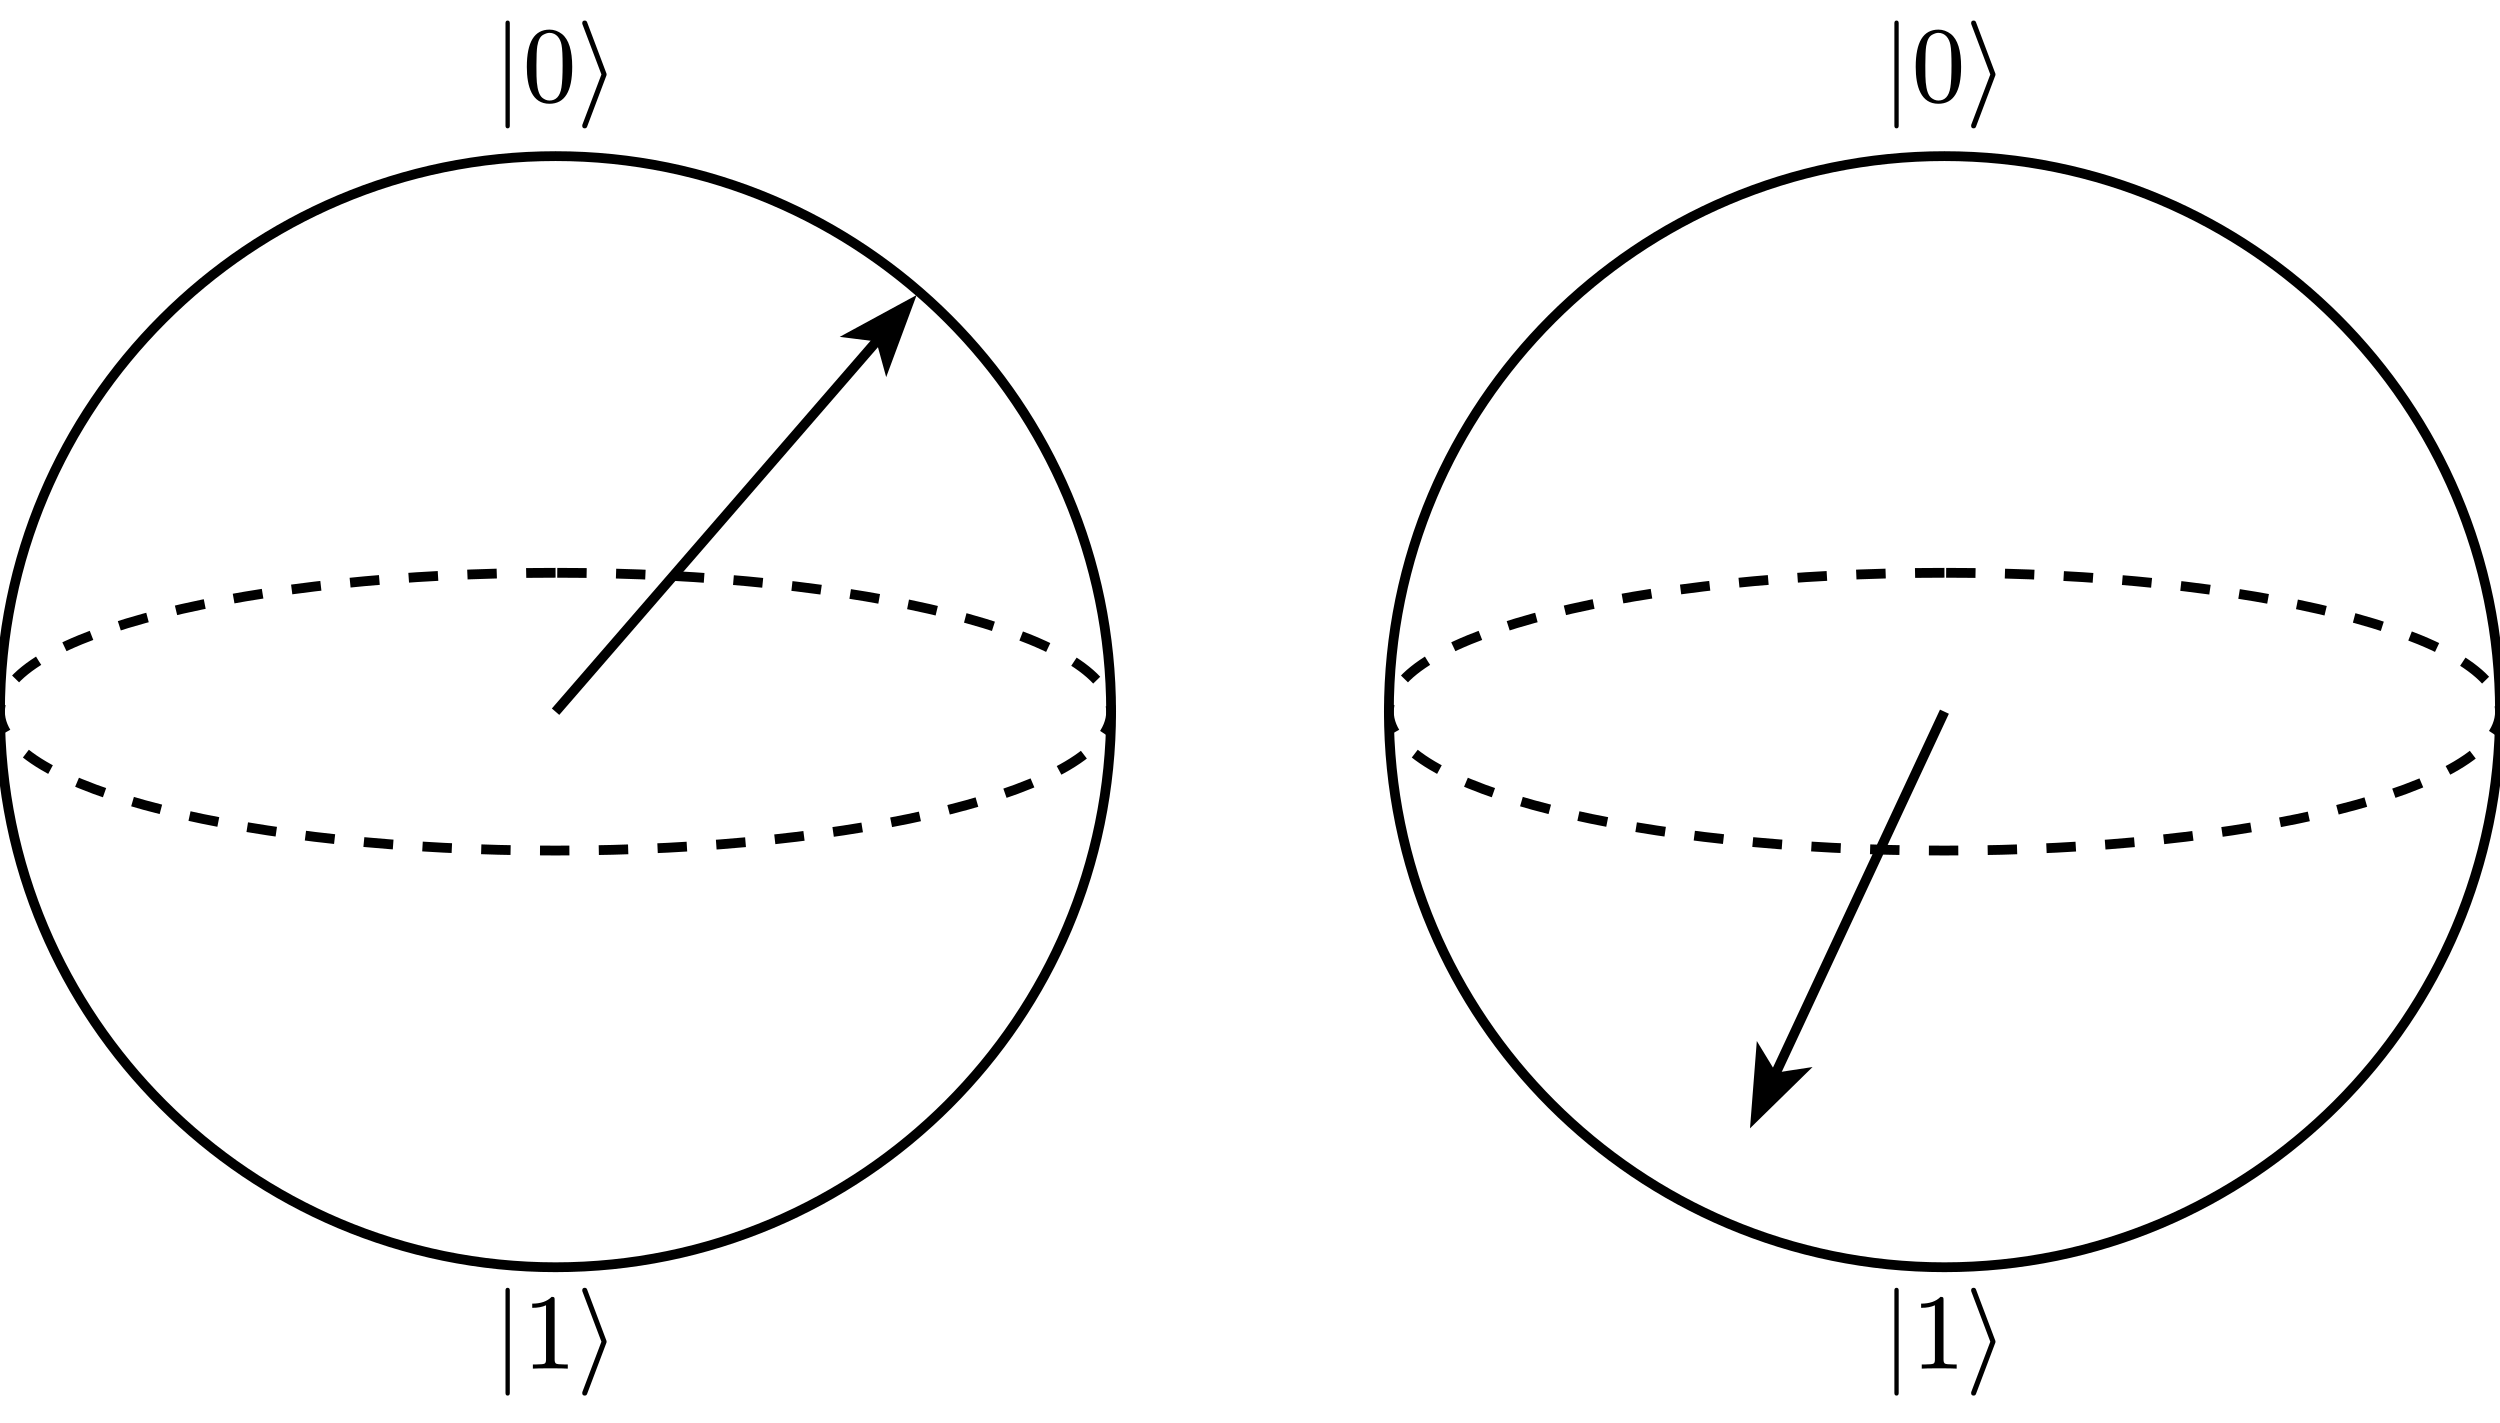 <svg class="typst-doc" viewBox="0 0 255.118 145.25" width="255.118pt" height="145.25pt" xmlns="http://www.w3.org/2000/svg" xmlns:xlink="http://www.w3.org/1999/xlink" xmlns:h5="http://www.w3.org/1999/xhtml">
    <path class="typst-shape" fill="#ffffff" fill-rule="nonzero" d="M 0 0 L 0 145.25 L 255.118 145.25 L 255.118 0 Z "/>
    <g>
        <g transform="translate(0 0)">
            <g class="typst-group">
                <g>
                    <g transform="translate(0 15.932)">
                        <path class="typst-shape" fill="none" stroke="#000000" stroke-width="1" stroke-linecap="butt" stroke-linejoin="miter" stroke-miterlimit="4" d="M 56.693 0 C 25.411 0 0 25.411 0 56.693 C 0 87.975 25.411 113.386 56.693 113.386 C 87.975 113.386 113.386 87.975 113.386 56.693 C 113.386 25.411 87.975 0 56.693 0 Z "/>
                    </g>
                    <g transform="translate(0 58.452)">
                        <path class="typst-shape" fill="none" stroke="#000000" stroke-width="1" stroke-linecap="butt" stroke-linejoin="miter" stroke-miterlimit="4" stroke-dashoffset="0" stroke-dasharray="3 3" d="M 56.693 0 C 25.411 0 0 6.353 0 14.173 C 0 21.994 25.411 28.346 56.693 28.346 C 87.975 28.346 113.386 21.994 113.386 14.173 C 113.386 6.353 87.975 0 56.693 0 Z "/>
                    </g>
                    <g transform="translate(56.693 34.773)">
                        <path class="typst-shape" fill="none" stroke="#000000" stroke-width="1" stroke-linecap="butt" stroke-linejoin="miter" stroke-miterlimit="4" d="M 0 37.853 L 32.806 0 "/>
                    </g>
                    <g transform="translate(87.291 31.182)">
                        <path class="typst-shape" fill="#000000" fill-rule="nonzero" stroke="#000000" stroke-width="1" stroke-linecap="butt" stroke-linejoin="miter" stroke-miterlimit="4" d="M 5.32 0 L 3.213 5.677 L 2.535 3.213 L 0 2.892 L 5.32 0 Z "/>
                    </g>
                    <g transform="translate(47.44 0)">
                        <path class="typst-shape" fill="none" d="M 0 0 L 18.506 0 L 18.506 15.932 L 0 15.932 L 0 0 Z "/>
                    </g>
                    <g transform="translate(47.44 -0)">
                        <g class="typst-group">
                            <g>
                                <g transform="translate(0 0)">
                                    <g class="typst-group">
                                        <g>
                                            <g transform="translate(2.835 10.348)">
                                                <g class="typst-text" transform="scale(1, -1)">
                                                    <use xlink:href="#gF6D67DC8AEE013105F01B2042DEA7B9B" x="0" fill="#000000" fill-rule="nonzero"/>
                                                </g>
                                            </g>
                                            <g transform="translate(5.893 10.348)">
                                                <g class="typst-text" transform="scale(1, -1)">
                                                    <use xlink:href="#gECD796AEF86861211FF1FC886751FF0A" x="0" fill="#000000" fill-rule="nonzero"/>
                                                </g>
                                            </g>
                                            <g transform="translate(11.393 10.348)">
                                                <g class="typst-text" transform="scale(1, -1)">
                                                    <use xlink:href="#g89BA13D1E14145A26370487B9C60CC7E" x="0" fill="#000000" fill-rule="nonzero"/>
                                                </g>
                                            </g>
                                        </g>
                                    </g>
                                </g>
                            </g>
                        </g>
                    </g>
                    <g transform="translate(47.44 129.318)">
                        <path class="typst-shape" fill="none" d="M 0 0 L 18.506 0 L 18.506 15.932 L 0 15.932 L 0 0 Z "/>
                    </g>
                    <g transform="translate(47.44 129.318)">
                        <g class="typst-group">
                            <g>
                                <g transform="translate(0 0)">
                                    <g class="typst-group">
                                        <g>
                                            <g transform="translate(2.835 10.348)">
                                                <g class="typst-text" transform="scale(1, -1)">
                                                    <use xlink:href="#gF6D67DC8AEE013105F01B2042DEA7B9B" x="0" fill="#000000" fill-rule="nonzero"/>
                                                </g>
                                            </g>
                                            <g transform="translate(5.893 10.348)">
                                                <g class="typst-text" transform="scale(1, -1)">
                                                    <use xlink:href="#gA003EFC894895465B7441CACBAC59C24" x="0" fill="#000000" fill-rule="nonzero"/>
                                                </g>
                                            </g>
                                            <g transform="translate(11.393 10.348)">
                                                <g class="typst-text" transform="scale(1, -1)">
                                                    <use xlink:href="#g89BA13D1E14145A26370487B9C60CC7E" x="0" fill="#000000" fill-rule="nonzero"/>
                                                </g>
                                            </g>
                                        </g>
                                    </g>
                                </g>
                            </g>
                        </g>
                    </g>
                    <g transform="translate(141.732 15.932)">
                        <path class="typst-shape" fill="none" stroke="#000000" stroke-width="1" stroke-linecap="butt" stroke-linejoin="miter" stroke-miterlimit="4" d="M 56.693 0 C 25.411 0 0 25.411 0 56.693 C 0 87.975 25.411 113.386 56.693 113.386 C 87.975 113.386 113.386 87.975 113.386 56.693 C 113.386 25.411 87.975 0 56.693 0 Z "/>
                    </g>
                    <g transform="translate(141.732 58.452)">
                        <path class="typst-shape" fill="none" stroke="#000000" stroke-width="1" stroke-linecap="butt" stroke-linejoin="miter" stroke-miterlimit="4" stroke-dashoffset="0" stroke-dasharray="3 3" d="M 56.693 0 C 25.411 0 0 6.353 0 14.173 C 0 21.994 25.411 28.346 56.693 28.346 C 87.975 28.346 113.386 21.994 113.386 14.173 C 113.386 6.353 87.975 0 56.693 0 Z "/>
                    </g>
                    <g transform="translate(181.194 72.625)">
                        <path class="typst-shape" fill="none" stroke="#000000" stroke-width="1" stroke-linecap="butt" stroke-linejoin="miter" stroke-miterlimit="4" d="M 17.231 0 L 0 36.923 "/>
                    </g>
                    <g transform="translate(179.185 107.818)">
                        <path class="typst-shape" fill="#000000" fill-rule="nonzero" stroke="#000000" stroke-width="1" stroke-linecap="butt" stroke-linejoin="miter" stroke-miterlimit="4" d="M 0 6.036 L 0.471 0 L 1.798 2.183 L 4.324 1.798 L 0 6.036 Z "/>
                    </g>
                    <g transform="translate(189.172 0)">
                        <path class="typst-shape" fill="none" d="M 0 0 L 18.506 0 L 18.506 15.932 L 0 15.932 L 0 0 Z "/>
                    </g>
                    <g transform="translate(189.172 -0)">
                        <g class="typst-group">
                            <g>
                                <g transform="translate(0 0)">
                                    <g class="typst-group">
                                        <g>
                                            <g transform="translate(2.835 10.348)">
                                                <g class="typst-text" transform="scale(1, -1)">
                                                    <use xlink:href="#gF6D67DC8AEE013105F01B2042DEA7B9B" x="0" fill="#000000" fill-rule="nonzero"/>
                                                </g>
                                            </g>
                                            <g transform="translate(5.893 10.348)">
                                                <g class="typst-text" transform="scale(1, -1)">
                                                    <use xlink:href="#gECD796AEF86861211FF1FC886751FF0A" x="0" fill="#000000" fill-rule="nonzero"/>
                                                </g>
                                            </g>
                                            <g transform="translate(11.393 10.348)">
                                                <g class="typst-text" transform="scale(1, -1)">
                                                    <use xlink:href="#g89BA13D1E14145A26370487B9C60CC7E" x="0" fill="#000000" fill-rule="nonzero"/>
                                                </g>
                                            </g>
                                        </g>
                                    </g>
                                </g>
                            </g>
                        </g>
                    </g>
                    <g transform="translate(189.172 129.318)">
                        <path class="typst-shape" fill="none" d="M 0 0 L 18.506 0 L 18.506 15.932 L 0 15.932 L 0 0 Z "/>
                    </g>
                    <g transform="translate(189.172 129.318)">
                        <g class="typst-group">
                            <g>
                                <g transform="translate(0 0)">
                                    <g class="typst-group">
                                        <g>
                                            <g transform="translate(2.835 10.348)">
                                                <g class="typst-text" transform="scale(1, -1)">
                                                    <use xlink:href="#gF6D67DC8AEE013105F01B2042DEA7B9B" x="0" fill="#000000" fill-rule="nonzero"/>
                                                </g>
                                            </g>
                                            <g transform="translate(5.893 10.348)">
                                                <g class="typst-text" transform="scale(1, -1)">
                                                    <use xlink:href="#gA003EFC894895465B7441CACBAC59C24" x="0" fill="#000000" fill-rule="nonzero"/>
                                                </g>
                                            </g>
                                            <g transform="translate(11.393 10.348)">
                                                <g class="typst-text" transform="scale(1, -1)">
                                                    <use xlink:href="#g89BA13D1E14145A26370487B9C60CC7E" x="0" fill="#000000" fill-rule="nonzero"/>
                                                </g>
                                            </g>
                                        </g>
                                    </g>
                                </g>
                            </g>
                        </g>
                    </g>
                </g>
            </g>
        </g>
    </g>
    <defs id="glyph">
        <symbol id="gF6D67DC8AEE013105F01B2042DEA7B9B" overflow="visible">
            <path d="M 1.529 -2.75 C 1.672 -2.75 1.749 -2.662 1.749 -2.486 L 1.749 7.986 C 1.749 8.162 1.672 8.25 1.529 8.25 C 1.386 8.25 1.309 8.162 1.309 7.986 L 1.309 -2.486 C 1.309 -2.662 1.386 -2.75 1.529 -2.75 Z "/>
        </symbol>
        <symbol id="gECD796AEF86861211FF1FC886751FF0A" overflow="visible">
            <path d="M 2.739 -0.242 C 4.29 -0.242 5.06 1.012 5.06 3.52 C 5.06 5.203 4.708 6.325 4.015 6.875 C 3.63 7.172 3.201 7.326 2.75 7.326 C 1.199 7.326 0.429 6.061 0.429 3.52 C 0.429 1.496 0.968 -0.242 2.739 -0.242 Z M 3.971 5.764 C 4.048 5.379 4.081 4.675 4.081 3.652 C 4.081 2.64 4.037 1.892 3.96 1.408 C 3.817 0.528 3.41 0.088 2.739 0.088 C 2.486 0.088 2.233 0.187 2.002 0.374 C 1.705 0.627 1.529 1.144 1.452 1.936 C 1.419 2.211 1.408 2.783 1.408 3.652 C 1.408 4.609 1.441 5.28 1.496 5.643 C 1.595 6.248 1.793 6.633 2.101 6.798 C 2.343 6.93 2.552 6.996 2.739 6.996 C 3.454 6.996 3.85 6.413 3.971 5.764 Z "/>
        </symbol>
        <symbol id="g89BA13D1E14145A26370487B9C60CC7E" overflow="visible">
            <path d="M 3.058 2.662 C 3.069 2.684 3.069 2.717 3.069 2.75 C 3.069 2.783 3.069 2.816 3.058 2.838 L 1.078 8.085 C 1.034 8.195 0.957 8.25 0.836 8.25 C 0.671 8.25 0.583 8.162 0.583 7.986 C 0.583 7.953 0.583 7.92 0.594 7.898 L 2.541 2.75 L 0.594 -2.387 C 0.583 -2.409 0.583 -2.442 0.583 -2.486 C 0.583 -2.662 0.671 -2.75 0.836 -2.75 C 0.957 -2.75 1.034 -2.695 1.078 -2.585 Z "/>
        </symbol>
        <symbol id="gA003EFC894895465B7441CACBAC59C24" overflow="visible">
            <path d="M 2.959 7.326 C 2.508 6.864 1.848 6.633 0.979 6.633 L 0.979 6.204 C 1.551 6.204 2.024 6.292 2.387 6.468 L 2.387 0.902 C 2.387 0.704 2.343 0.572 2.244 0.517 C 2.145 0.462 1.87 0.429 1.43 0.429 L 1.045 0.429 L 1.045 0 C 1.32 0.022 1.914 0.033 2.827 0.033 C 3.74 0.033 4.334 0.022 4.609 0 L 4.609 0.429 L 4.224 0.429 C 3.773 0.429 3.498 0.462 3.41 0.517 C 3.322 0.572 3.267 0.704 3.267 0.902 L 3.267 6.996 C 3.267 7.26 3.245 7.326 2.959 7.326 Z "/>
        </symbol>
    </defs>
</svg>
